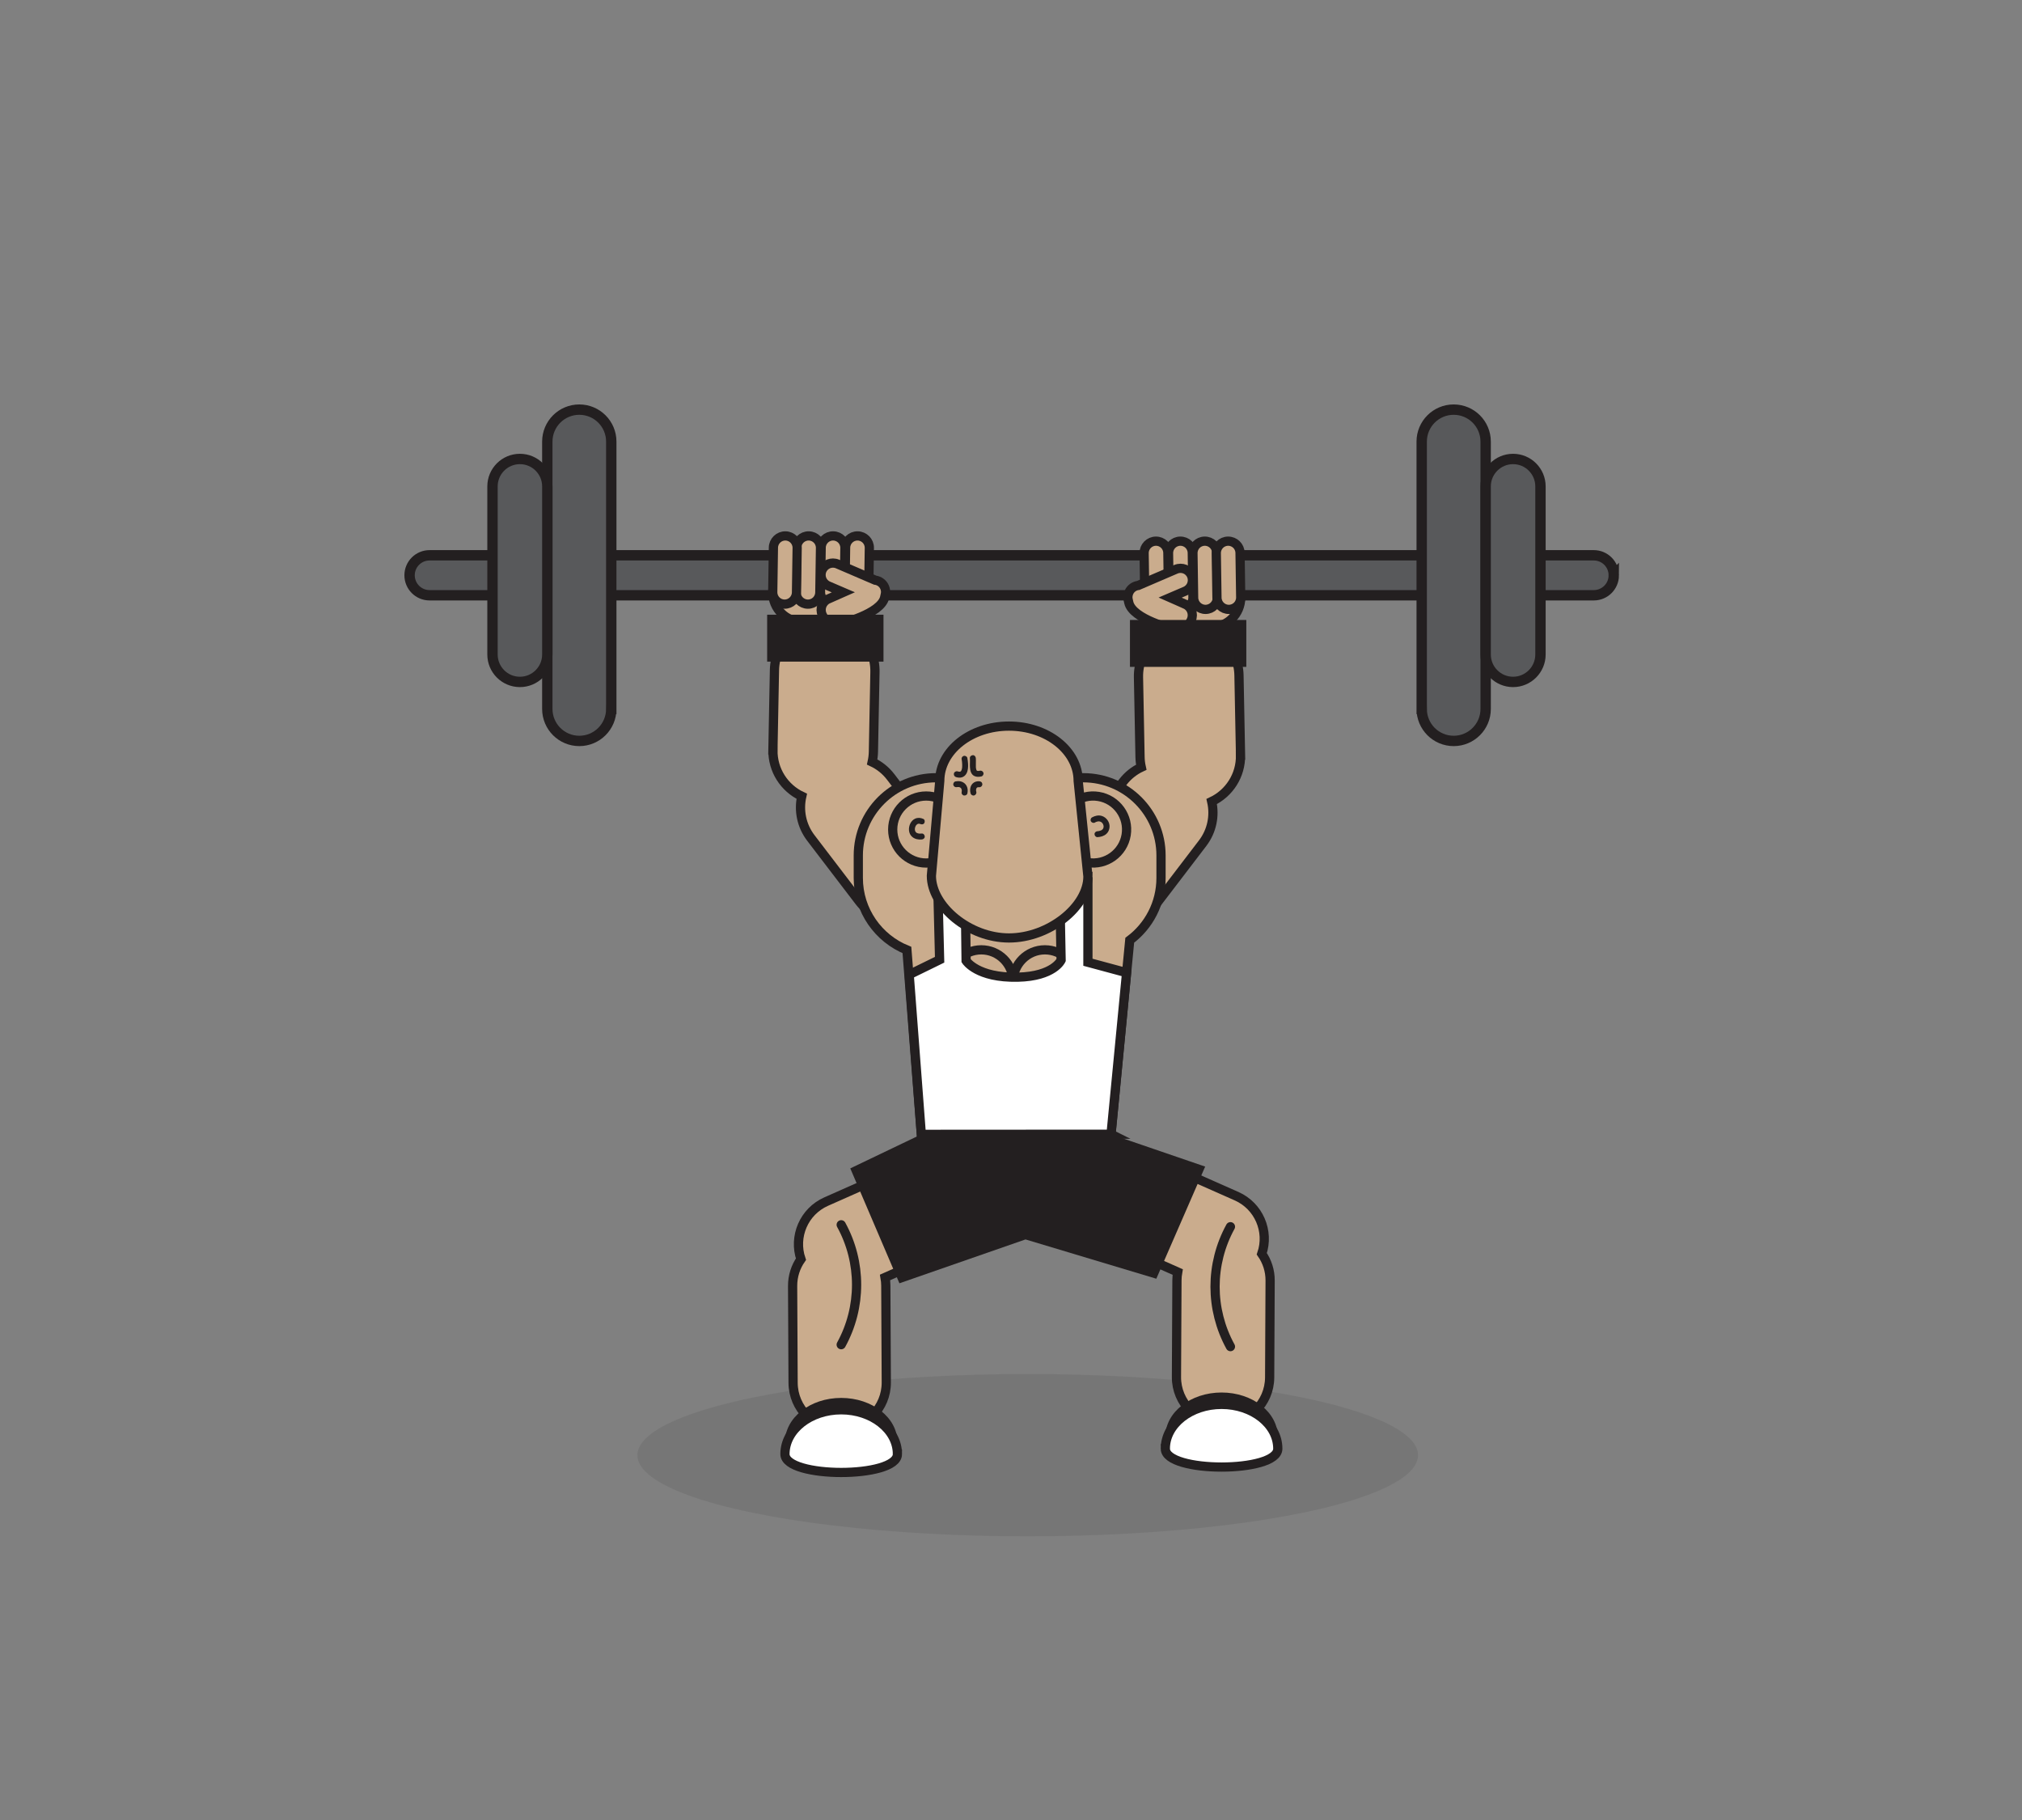 <?xml version="1.0" encoding="UTF-8"?>
<svg id="Layer_1" data-name="Layer 1" xmlns="http://www.w3.org/2000/svg" viewBox="-400 -400 2000 1800"
>
  <rect x="-400" y="-400" width="2000" height="1800" fill="#808080" stroke="none"/>
  <defs>
    <style>
      .cls-1 {
        fill: #fff;
      }

      .cls-1, .cls-2, .cls-3 {
        stroke-miterlimit: 10;
      }

      .cls-1, .cls-2, .cls-3, .cls-4 {
        stroke: #231f20;
      }

      .cls-1, .cls-3, .cls-4 {
        stroke-width: 9.12px;
      }

      .cls-5 {
        opacity: .1;
      }

      .cls-5, .cls-6 {
        fill: #231f20;
        stroke-width: 0px;
      }

      .cls-2 {
        fill: #58595b;
        stroke-width: 10.25px;
      }

      .cls-3 {
        fill: #caac8d;
      }

      .cls-4 {
        fill: none;
        stroke-linecap: round;
        stroke-linejoin: round;
      }
    </style>
  </defs>
  <g id="BODY">
  <path id="barbell-handle"  class="cls-2" d="m1196.23,168.96c0,10.92-8.85,19.77-19.77,19.77H24.89c-10.92,0-19.77-8.85-19.77-19.77h0c0-10.92,8.85-19.77,19.77-19.77h1151.57c10.92,0,19.77,8.85,19.77,19.77h0Z"/>
  <path id="right-arm"  class="cls-3" d="m827.03,346.8l-1.53-78.91c-.53-27.45-23.21-49.27-50.66-48.74-27.45.53-49.27,23.21-48.74,50.66l1.53,78.91c.07,3.46.49,6.83,1.22,10.08-6.98,3.28-13.3,8.23-18.3,14.78l-47.91,62.72c-16.66,21.82-12.48,53.01,9.33,69.67,21.81,16.66,53.01,12.49,69.67-9.33l47.91-62.72c9.31-12.2,12.11-27.32,8.96-41.2,17.17-8.1,28.9-25.71,28.51-45.92Z"/>
  <path id="left-arm"   class="cls-3" d="m364.52,341.6l1.52-78.91c.53-27.45,23.21-49.27,50.66-48.74,27.45.53,49.27,23.21,48.73,50.66l-1.52,78.91c-.07,3.46-.49,6.83-1.22,10.08,6.98,3.28,13.3,8.23,18.31,14.78l47.91,62.72c16.66,21.82,12.48,53.01-9.33,69.67-21.82,16.66-53.01,12.48-69.67-9.33l-47.91-62.72c-9.31-12.2-12.11-27.32-8.96-41.2-17.17-8.1-28.9-25.71-28.51-45.92Z"/>
  <path id="body" class="cls-3" d="m671.54,369.2h-145.73c-42.44,0-76.85,34.41-76.85,76.85v22.22c0,32.27,19.9,59.88,48.09,71.27l14.27,182.34,187.63-.12,18.5-191.85c18.78-14.01,30.94-36.4,30.94-61.64v-22.22c0-42.44-34.41-76.85-76.85-76.85Z"/>
  
    <path id="left-hand"  class="cls-3" d="m463.95,185.9c0,16.03-12.99,29.02-29.02,29.02h-41.57c-16.03,0-29.02-12.99-29.02-29.02h0c0-16.03,12.99-29.02,29.02-29.02h41.57c16.03,0,29.02,12.99,29.02,29.02h0Z"/>
    <path id="left-finger1" class="cls-3" d="m448.32,130.03c-6.49-.1-11.83,5.08-11.92,11.57l-.66,43.98c-.1,6.49,5.08,11.83,11.57,11.92h0c6.49.1,11.83-5.08,11.92-11.57l.66-43.98c.1-6.49-5.08-11.83-11.57-11.92h0Z"/>
    <path id="left-finger2" class="cls-3" d="m424.16,130.03c-6.49-.1-11.83,5.08-11.92,11.57l-.66,43.98c-.1,6.49,5.08,11.83,11.57,11.92h0c6.49.1,11.83-5.08,11.92-11.57l.66-43.98c.1-6.49-5.08-11.83-11.57-11.92h0Z"/>
    <path id="left-finger3" class="cls-3" d="m400,130.03c-6.49-.1-11.83,5.08-11.92,11.57l-.66,43.98c-.1,6.49,5.08,11.83,11.57,11.92h0c6.49.1,11.83-5.08,11.92-11.57l.66-43.98c.1-6.49-5.08-11.83-11.57-11.92h0Z"/>
    <path id="left-finger4" class="cls-3" d="m376.92,130.03c-6.49-.1-11.83,5.08-11.92,11.57l-.66,43.98c-.1,6.49,5.08,11.83,11.57,11.92h0c6.49.1,11.83-5.08,11.92-11.57l.66-43.98c.1-6.49-5.08-11.83-11.57-11.92h0Z"/>
    <path id="left-finger5" class="cls-3" d="m419.21,192.41l14.94-6.58-14.92-6.41c-5.96-2.56-8.72-9.47-6.16-15.43,2.56-5.96,9.47-8.72,15.43-6.16l37.16,15.97c3.96.5,7.56,2.99,9.29,6.91.51,1.15.81,2.35.93,3.54.32,2.09-.34,4.16-.81,6.38-3.58,16.8-44.55,26.44-44.55,26.44-8.74,2.11-14.71-3.23-17.32-9.17-2.61-5.94.08-12.87,6.02-15.49Z"/>
  <rect id="left-band" class="cls-6" x="358.81" y="207.96" width="115.07" height="46.39"/>
    <path id="right-hand" class="cls-3" d="m727.6,191.1c0,16.03,12.99,29.02,29.02,29.02h41.57c16.03,0,29.02-12.99,29.02-29.02h0c0-16.03-12.99-29.02-29.02-29.02h-41.57c-16.03,0-29.02,12.99-29.02,29.02h0Z"/>
    <path id="right-finger1" class="cls-3" d="m743.24,135.22c6.49-.1,11.83,5.08,11.92,11.57l.66,43.98c.1,6.49-5.08,11.83-11.57,11.92h0c-6.49.1-11.83-5.08-11.92-11.57l-.66-43.98c-.1-6.49,5.08-11.83,11.57-11.92h0Z"/>
    <path id="right-finger2" class="cls-3" d="m767.39,135.22c6.49-.1,11.83,5.08,11.92,11.57l.66,43.98c.1,6.49-5.08,11.83-11.57,11.92h0c-6.49.1-11.83-5.08-11.92-11.57l-.66-43.98c-.1-6.49,5.08-11.83,11.57-11.92h0Z"/>
    <path id="right-finger3" class="cls-3" d="m791.55,135.22c6.49-.1,11.83,5.08,11.92,11.57l.66,43.98c.1,6.49-5.08,11.83-11.57,11.92h0c-6.49.1-11.83-5.08-11.92-11.57l-.66-43.98c-.1-6.49,5.08-11.83,11.57-11.92h0Z"/>
    <path id="right-finger4" class="cls-3" d="m814.63,135.22c6.49-.1,11.83,5.08,11.92,11.57l.66,43.98c.1,6.49-5.08,11.83-11.57,11.92h0c-6.49.1-11.83-5.08-11.92-11.57l-.66-43.98c-.1-6.49,5.08-11.83,11.57-11.92h0Z"/>
    <path id="right-finger5" class="cls-3" d="m772.34,197.61l-14.94-6.58,14.93-6.41c5.96-2.56,8.72-9.47,6.16-15.43-2.56-5.96-9.47-8.72-15.43-6.16l-37.16,15.97c-3.96.5-7.56,2.99-9.29,6.91-.51,1.15-.81,2.35-.93,3.54-.32,2.09.34,4.16.81,6.38,3.58,16.8,44.55,26.45,44.55,26.45,8.74,2.11,14.71-3.24,17.32-9.17,2.61-5.94-.08-12.87-6.02-15.49Z"/>
  
  <rect id="right-band" class="cls-6" x="717.67" y="213.16" width="115.08" height="46.39"/>
  <path id="left-chest" class="cls-3" d="m602.07,596.41c0,17.39-14.09,31.48-31.48,31.48h0c-17.39,0-31.48-14.09-31.48-31.48v-25.54c0-17.38,14.09-31.48,31.48-31.48h0c17.39,0,31.48,14.09,31.48,31.48v25.54Z"/>
  <path id="right-chest" class="cls-3" d="m665.03,596.41c0,17.39-14.09,31.48-31.48,31.48h0c-17.39,0-31.48-14.09-31.48-31.48v-25.54c0-17.38,14.09-31.48,31.48-31.48h0c17.39,0,31.48,14.09,31.48,31.48v25.54Z"/>
  <path id="cloths" class="cls-1" d="m698.94,721.76l-187.63.12-12.01-157.96,30.09-14.73-1.81-72.22h27.11l.9,73.2s10.85,17.17,51.17,16.27c35.59-.8,42.81-16.84,42.81-16.84l-1.5-77.54h28.01v79.62l38.26,10.32-15.41,159.76Z"/>
  <path id="left-ears" class="cls-3" d="m549.27,420.41c0,18.3-14.84,33.14-33.14,33.14s-33.14-14.84-33.14-33.14,14.84-33.14,33.14-33.14,33.14,14.84,33.14,33.14Z"/>
  <circle id="right-ears" class="cls-3" cx="681.22" cy="420.41" r="33.14" transform="translate(156.86 1025.27) rotate(-80.76)"/>
  <path id="head" class="cls-3" d="m676.1,466.8c0,29.95-38.56,60.85-78.1,60.85s-76.74-31.51-76.74-61.45l8.28-93.86c0-29.95,30.65-54.22,68.45-54.22h0c37.81,0,68.45,24.28,68.45,54.22l9.65,94.46Z"/>
  <path id="right-barbell1" class="cls-2" d="m1006.23,301.16c0,17.47,14.16,31.63,31.63,31.63h0c17.47,0,31.63-14.16,31.63-31.63V36.75c0-17.47-14.16-31.63-31.63-31.63h0c-17.47,0-31.63,14.16-31.63,31.63v264.41Z"/>
  <path id="right-barbell2" class="cls-2" d="m1123.71,247.32c0,14.97-12.14,27.11-27.11,27.11h0c-14.97,0-27.11-12.14-27.11-27.11V81.04c0-14.97,12.14-27.11,27.11-27.11h0c14.97,0,27.11,12.14,27.11,27.11v166.29Z"/>
  <path id="left-barbell1" class="cls-2" d="m204.62,301.16c0,17.47-14.16,31.63-31.63,31.63h0c-17.47,0-31.63-14.16-31.63-31.63V36.75c0-17.47,14.16-31.63,31.63-31.63h0c17.47,0,31.63,14.16,31.63,31.63v264.41Z"/>
  <path id="left-barbell2" class="cls-2" d="m87.14,247.32c0,14.97,12.14,27.11,27.11,27.11h0c14.97,0,27.11-12.14,27.11-27.11V81.04c0-14.97-12.14-27.11-27.11-27.11h0c-14.97,0-27.11,12.14-27.11,27.11v166.29Z"/>
  <path id="angry1" class="cls-6" d="m551.2,351.18c.05.29.1.59.15.88.03.16.05.33.08.5.02.13.1.75.03.19s0,.08.02.21c.02.15.04.3.05.46.04.39.08.78.11,1.17.11,1.42.14,2.85.03,4.27-.01.18-.03.36-.05.54-.05.51-.09.06.03-.18-.14.26-.12.72-.18,1.02s-.14.6-.23.9c-.05.15-.09.31-.15.46-.1.28-.4.7.05-.08-.14.24-.24.5-.38.75-.06.11-.13.21-.2.32-.29.48.48-.51.09-.11-.18.19-.37.37-.55.55-.29.3.59-.36.21-.17-.14.07-.28.17-.41.25-.53.31.46-.13.14-.05-.14.04-.28.09-.43.13s-.77.14-.2.05-.03-.01-.18-.01c-.2,0-.4,0-.61-.01-.08,0-.16-.02-.24-.02-.36,0,.72.13.2.03-.49-.1-.96-.21-1.44-.35-1.47-.45-3.27.53-3.61,2.05s.48,3.13,2.05,3.61c1.88.57,4.04.84,5.94.21s3.27-1.81,4.26-3.45c1.74-2.89,1.93-6.61,1.75-9.89-.1-1.93-.36-3.85-.7-5.75-.27-1.51-2.2-2.51-3.61-2.05-1.63.53-2.34,1.99-2.05,3.61h0Z"/>
  <path id="angry2" class="cls-6" d="m559.32,349.81c.26,3-.11,6.02.08,9.03.2,3.25,1.06,7.06,4.29,8.63,2.22,1.08,4.63.97,6.99.43,1.5-.34,2.52-2.15,2.05-3.61-.51-1.57-2.01-2.42-3.61-2.05-.23.05-.46.1-.69.14-.12.02-.76.13-.25.05s-.17,0-.3.01c-.21.01-.42.02-.64,0-.15,0-.3-.02-.44-.03-.47-.01.77.17.16.01-.13-.03-.25-.06-.38-.09s-.72-.27-.17-.04-.21-.21-.36-.25c.23.07.58.52.2.14-.09-.09-.18-.2-.27-.28-.28-.25.41.64.15.19-.07-.12-.15-.23-.21-.34-.06-.1-.11-.21-.16-.31-.3-.56.19.56.06.15-.18-.56-.34-1.11-.44-1.69-.09-.53,0-.18.01.16,0-.14-.03-.28-.05-.42-.04-.36-.06-.73-.08-1.09-.07-1.41-.03-2.82,0-4.23.03-1.5.07-3.01-.06-4.51s-1.26-3.01-2.94-2.94c-1.48.07-3.08,1.3-2.94,2.94h0Z"/>
  <path id="angry3" class="cls-6" d="m546.59,378.48c.24-.05.48-.09.72-.12l-.78.1c.77-.1,1.54-.11,2.3-.01l-.78-.1c.61.09,1.21.24,1.78.48l-.7-.3c.47.21.92.46,1.33.78l-.59-.46c.37.29.7.63,1,1l-.46-.59c.33.43.59.89.8,1.39l-.3-.7c.22.55.37,1.13.45,1.72l-.1-.78c.09.71.08,1.42,0,2.13l.1-.78c-.04.29-.09.58-.15.86-.17.77-.11,1.57.3,2.26.36.61,1.05,1.19,1.75,1.35,1.48.34,3.26-.45,3.61-2.05.56-2.59.41-5.32-.92-7.66-1.22-2.14-3.41-3.73-5.83-4.22-1.72-.35-3.36-.28-5.08.05-.69.13-1.41.76-1.75,1.35-.37.63-.52,1.56-.3,2.26.52,1.61,1.99,2.36,3.61,2.05h0Z"/>
  <path id="angry4" class="cls-6" d="m568.71,372.71c-2.41-.25-4.94.49-6.67,2.22-1.62,1.62-2.37,3.86-2.47,6.11-.06,1.2.12,2.45.44,3.6.41,1.48,2.1,2.54,3.61,2.05s2.49-2.03,2.05-3.61c-.11-.41-.2-.82-.26-1.24l.1.78c-.1-.76-.11-1.52-.01-2.27l-.1.78c.08-.57.22-1.12.44-1.65l-.3.7c.18-.43.41-.83.69-1.2l-.46.59c.25-.32.53-.6.84-.86l-.59.46c.33-.25.69-.46,1.07-.63l-.7.3c.42-.17.86-.29,1.31-.35l-.78.1c.6-.08,1.19-.07,1.79-.01.7.07,1.6-.38,2.08-.86.51-.51.89-1.34.86-2.08s-.28-1.55-.86-2.08c-.61-.56-1.26-.78-2.08-.86h0Z"/>
  <path id="left-ears2" class="cls-6" d="m513.24,409.91c-2.69-1.22-5.41-1.43-8.14-.21-1.99.89-3.65,2.69-4.63,4.61-2.15,4.23-2.06,10.06,1.78,13.34,2.64,2.26,6.12,2.93,9.51,2.6,1.52-.14,3.01-1.25,2.94-2.94-.07-1.47-1.3-3.09-2.94-2.94-.66.06-1.33.1-1.99.08-.3,0-.6-.03-.9-.06-.39-.03-.39-.23.21.03-.15-.07-.38-.06-.54-.1-.5-.1-.98-.26-1.46-.43s.7.34.26.11c-.1-.05-.21-.1-.31-.15-.21-.11-.42-.24-.63-.37-.08-.05-.15-.11-.22-.16-.4-.26.6.52.26.2-.15-.14-.31-.28-.46-.43s-.27-.32-.41-.46c.74.73.18.24,0-.07-.11-.17-.2-.35-.29-.52-.35-.71.22.66.02.06-.14-.41-.27-.82-.35-1.25-.01-.07-.02-.13-.03-.2-.09-.46.09.85.05.38-.02-.2-.04-.4-.05-.61-.02-.45.01-.88.05-1.33.03-.48-.14.84-.05.37.02-.1.03-.2.05-.3.04-.2.08-.4.13-.6.11-.43.28-.84.41-1.27-.32,1.01-.17.4-.05.14.09-.18.18-.36.28-.54s.2-.35.31-.52c.05-.08.11-.17.17-.25.2-.29.47-.34-.16.2.29-.25.52-.6.8-.86s.77-.41-.07.03c.19-.1.37-.26.56-.38.16-.1.34-.18.51-.27.28-.15.43-.01-.35.14.12-.02.24-.09.36-.13.22-.07.44-.12.66-.17.78-.19-.8.05,0,0,.24-.01.48-.01.72,0,.1,0,.21.03.32.03-1-.01-.56-.08-.25-.02.26.05.52.12.77.2.11.04.22.08.34.12.66.23-.58-.26-.13-.06,1.4.63,3.22.45,4.02-1.05.68-1.29.44-3.34-1.05-4.02h0Z"/>
  <path id="right-ears2" class="cls-6" d="m683.12,413.41c.27-.15.54-.29.81-.42.13-.06.27-.11.4-.18.04-.02-.66.25-.37.16.09-.03.18-.07.26-.1.54-.2,1.09-.36,1.66-.47.12-.02.25-.04.37-.06.19-.04-.82.08-.3.04.26-.02.51-.04.76-.04.23,0,.46,0,.68.03.1,0,.24,0,.33.03.11.05-.81-.16-.51-.07.07.02.14.02.21.04.45.1.88.27,1.32.38.17.04-.75-.35-.32-.13.09.05.19.09.28.14.2.1.39.21.58.33.17.11.33.24.5.34-.12-.07-.63-.51-.28-.21.09.08.18.15.27.23.16.15.32.3.46.46.12.13.6.72.22.24s.06.09.15.23c.12.18.23.36.34.55.1.17.18.35.27.53.21.42-.1-.21-.14-.34.04.11.09.22.13.32.15.4.26.82.35,1.24.02.1.03.19.05.29.09.48-.05-.58-.05-.39,0,.21.04.42.04.64,0,.2,0,.39,0,.59,0,.1-.01.19-.02.29-.03.53.08-.45.05-.34-.1.42-.16.83-.3,1.23-.03.09-.08.18-.1.28-.04.17.36-.76.14-.34-.1.19-.19.39-.3.58-.1.18-.23.34-.33.51-.22.35.49-.58.21-.27-.08.09-.16.19-.24.28-.18.2-.37.39-.57.56-.1.09-.5.4-.05.05s.04-.04-.07.04c-.23.16-.46.3-.7.43-.13.07-.25.13-.38.2-.06.03-.11.05-.17.08-.34.18.32-.13.35-.14-.64.2-1.25.44-1.91.59-.17.04-.34.07-.51.1-.13.02-.76.12-.22.04s-.12,0-.25.02c-.22.02-.45.03-.67.05-1.53.08-3.01,1.29-2.94,2.94.07,1.52,1.29,3.03,2.94,2.94,3.2-.18,6.29-1.03,8.74-3.17,1.96-1.72,3-4.22,3.18-6.79.34-4.9-3.07-9.67-7.74-11.06-3.24-.97-6.68-.14-9.57,1.46-1.34.75-1.9,2.7-1.05,4.02s2.58,1.85,4.02,1.05h0Z"/>
</g>
  <g>
    <ellipse id="shadow" class="cls-5" cx="616.54" cy="1039.19" rx="386.09" ry="80.25"/>
    <path id="right-leg" class="cls-3" d="m674.72,767.67c10.32-23.27,37.54-33.77,60.81-23.46l87.58,38.82c22,9.75,32.58,34.62,24.95,56.98,5.24,7.52,8.3,16.67,8.25,26.53l-.47,95.79c-.13,25.46-20.86,45.99-46.32,45.86-25.45-.13-45.99-20.86-45.86-46.32l.48-95.79c.01-2.74.28-5.42.75-8.03l-66.7-29.57c-23.27-10.32-33.77-37.54-23.46-60.81Z"/>
    <path id="right-shoes 1" class="cls-6" d="m752.65,1021.03c0,24.21,111.24,24.21,111.24,0s-24.9-43.83-55.62-43.83-55.62,19.62-55.62,43.83Z"/>
    <path id="right-shoes 2" class="cls-1" d="m752.65,1032.78c0,24.21,111.24,24.21,111.24,0s-24.9-43.83-55.62-43.83-55.62,19.62-55.62,43.83Z"/>
    <path id="left-leg" class="cls-3" d="m565.58,773.02c-10.32-23.27-37.54-33.77-60.81-23.46l-87.58,38.82c-22,9.75-32.58,34.62-24.95,56.98-5.24,7.52-8.3,16.67-8.25,26.53l.48,95.79c.13,25.46,20.86,45.99,46.32,45.86,25.46-.13,45.99-20.87,45.86-46.32l-.48-95.79c-.01-2.74-.28-5.42-.75-8.03l66.7-29.57c23.27-10.32,33.77-37.54,23.46-60.81Z"/>
    <polygon id="pants" class="cls-6" points="743.74 864.67 614.34 825.81 489.63 869.19 441.03 755.55 511.32 721.88 615.24 721.88 698.94 721.88 792.05 753.77 743.74 864.67"/>
    <path id="left-shoes 1" class="cls-6" d="m487.66,1026.38c0,24.21-111.24,24.21-111.24,0s24.9-43.83,55.62-43.83,55.62,19.62,55.62,43.83Z"/>
    <path id="left-shoes 2" class="cls-1" d="m487.66,1038.13c0,24.21-111.24,24.21-111.24,0s24.9-43.83,55.62-43.83,55.62,19.62,55.62,43.83Z"/>
    <path id="left-leg-muscle" class="cls-4" d="m432.04,811.32c20.3,36.92,20.3,81.66,0,118.59"/>
    <path id="right-leg-muscle" class="cls-4" d="m817.06,813.23c-20.3,36.92-20.3,81.66,0,118.59"/>
  </g>
  
  
  

  




</svg>